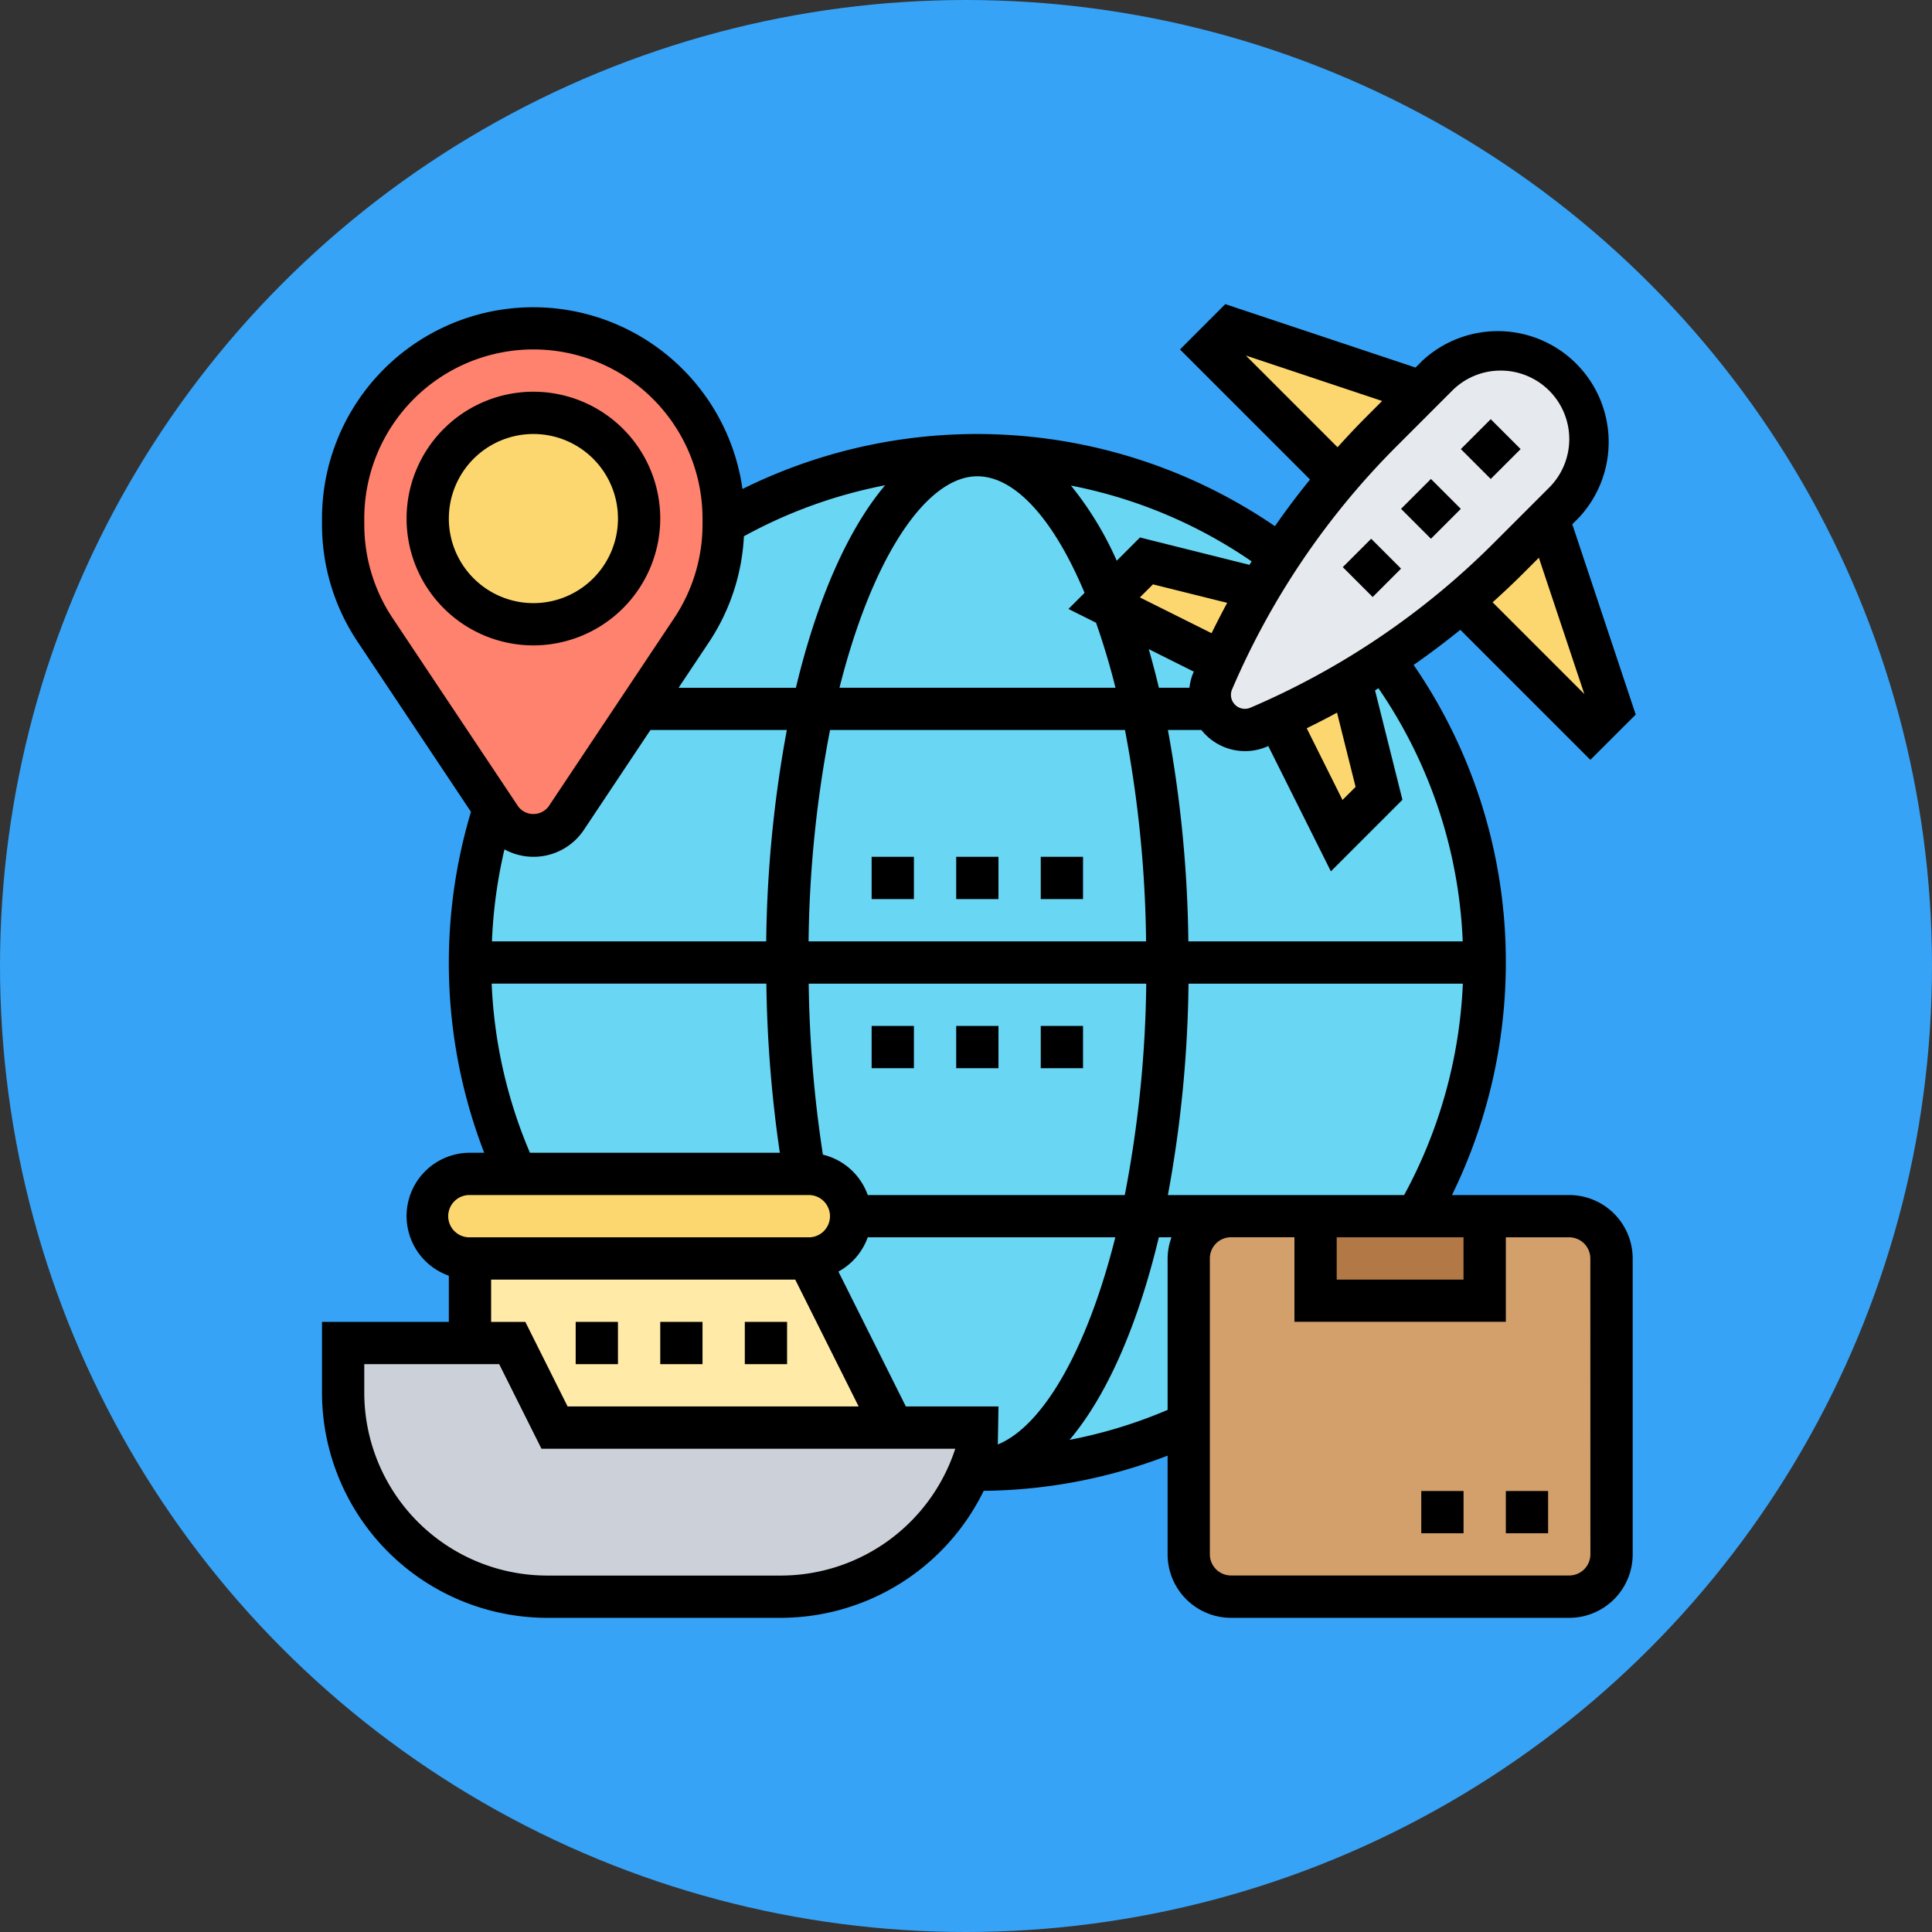 <svg xmlns="http://www.w3.org/2000/svg" width="108" height="108" viewBox="0 0 108 108">
  <rect x="0" y="0" width="108" height="108" fill="#333333" stroke="none"/>
  <g id="icon23" transform="translate(-746 -9539)">
    <circle id="Elipse_5010" data-name="Elipse 5010" cx="54" cy="54" r="54" transform="translate(746 9539)" fill="#36a3f7"/>
    <g id="logistics" transform="translate(763 9555.145)">
      <circle id="Elipse_5095" data-name="Elipse 5095" cx="28.362" cy="28.362" r="28.362" transform="translate(9.272 9.298)" fill="#69d6f4"/>
      <path id="Trazado_167905" data-name="Trazado 167905" d="M32.725,54.727h4.727v1.182a12.15,12.15,0,0,1-.4,1.158h-.012c.012.012.012.024,0,.024a11.387,11.387,0,0,1-10.553,7.09H13.4A11.4,11.4,0,0,1,2,52.777V50h9.454l2.363,4.727Z" transform="translate(0.182 8.931)" fill="#ccd1d9"/>
      <path id="Trazado_167906" data-name="Trazado 167906" d="M27.271,42a2.37,2.37,0,0,1,2.363,2.363,2.381,2.381,0,0,1-2.363,2.363H8.363A2.37,2.37,0,0,1,6,44.363,2.381,2.381,0,0,1,8.363,42H27.271Z" transform="translate(0.909 7.477)" fill="#fcd770"/>
      <path id="Trazado_167907" data-name="Trazado 167907" d="M26.908,46l4.727,9.454H12.727l-2.363-4.727H8V46Z" transform="translate(1.272 8.204)" fill="#ffeaa7"/>
      <path id="Trazado_167908" data-name="Trazado 167908" d="M63.271,44H44.363A2.37,2.37,0,0,0,42,46.363V62.908a2.37,2.37,0,0,0,2.363,2.363H63.271a2.37,2.37,0,0,0,2.363-2.363V46.363A2.37,2.37,0,0,0,63.271,44Z" transform="translate(7.451 7.841)" fill="#d3a06c"/>
      <path id="Trazado_167909" data-name="Trazado 167909" d="M57.454,44v4.727H48V44h9.454Z" transform="translate(8.541 7.841)" fill="#b27946"/>
      <path id="Trazado_167910" data-name="Trazado 167910" d="M23.271,12.884v.083a10.7,10.7,0,0,1-1.784,5.9l-2.943,4.408-4.077,6.11a2.2,2.2,0,0,1-3.663,0l-.378-.555L3.784,18.863A10.7,10.7,0,0,1,2,12.966v-.331a10.636,10.636,0,1,1,21.271,0Z" transform="translate(0.182 0.208)" fill="#ff826e"/>
      <circle id="Elipse_5096" data-name="Elipse 5096" cx="5.909" cy="5.909" r="5.909" transform="translate(6.909 6.935)" fill="#fcd770"/>
      <path id="Trazado_167911" data-name="Trazado 167911" d="M46.805,23.621c-.355.177-.709.343-1.075.5a2.12,2.12,0,0,1-.768.154c-.532,0-1.016-.213-1.8-1.182a1.923,1.923,0,0,1-.165-.78,2.12,2.12,0,0,1,.154-.768c.154-.366.319-.721.5-1.075A37.976,37.976,0,0,1,45.777,16.4c.366-.638.756-1.253,1.17-1.867A39.6,39.6,0,0,1,50.209,10.2c.756-.91,1.56-1.784,2.411-2.635l2.2-2.2.9-.9a5.014,5.014,0,0,1,7.09,7.09l-.9.9-2.2,2.2c-.851.851-1.725,1.654-2.635,2.411a39.6,39.6,0,0,1-4.337,3.262c-.615.414-1.229.8-1.867,1.17a37.975,37.975,0,0,1-4.065,2.127Z" transform="translate(7.633 0.39)" fill="#e6e9ed"/>
      <g id="Grupo_103362" data-name="Grupo 103362" transform="translate(44.724 2.208)">
        <path id="Trazado_167912" data-name="Trazado 167912" d="M59.743,11l3.545,10.636-1.182,1.182-7.2-7.2v-.012c.91-.756,1.784-1.56,2.635-2.411Z" transform="translate(-34.927 -0.364)" fill="#fcd770"/>
        <path id="Trazado_167913" data-name="Trazado 167913" d="M54.817,5.545l-2.2,2.2c-.851.851-1.654,1.725-2.411,2.635H50.2L43,3.182,44.182,2Z" transform="translate(-37.091 -2)" fill="#fcd770"/>
        <path id="Trazado_167914" data-name="Trazado 167914" d="M40.363,13l6.322,1.584a37.976,37.976,0,0,0-2.127,4.065l-6.05-3.025L38,15.363l.307-.307Z" transform="translate(-38 -0.001)" fill="#fcd770"/>
        <path id="Trazado_167915" data-name="Trazado 167915" d="M50.285,18.65l1.584,6.322-2.363,2.363L46.22,20.777a37.975,37.975,0,0,0,4.065-2.127Z" transform="translate(-36.506 1.026)" fill="#fcd770"/>
      </g>
      <path id="Trazado_167916" data-name="Trazado 167916" d="M19.181,12.09a7.09,7.09,0,1,0-7.09,7.09A7.1,7.1,0,0,0,19.181,12.09Zm-11.817,0a4.727,4.727,0,1,1,4.727,4.727A4.732,4.732,0,0,1,7.363,12.09Z" transform="translate(0.727 0.753)"/>
      <path id="Trazado_167917" data-name="Trazado 167917" d="M0,0H2.363V2.363H0Z" transform="translate(61.319 12.3) rotate(-45)"/>
      <path id="Trazado_167918" data-name="Trazado 167918" d="M0,0H2.363V2.363H0Z" transform="translate(64.662 8.959) rotate(-45)"/>
      <path id="Trazado_167919" data-name="Trazado 167919" d="M0,0H2.244V2.363H0Z" transform="translate(58.062 15.558) rotate(-45)"/>
      <path id="Trazado_167920" data-name="Trazado 167920" d="M70.722,50.659H64.167a29.573,29.573,0,0,0,3.01-13,29.264,29.264,0,0,0-5.154-16.634q1.338-.934,2.61-1.963l7.27,7.269L74.438,23.8,70.892,13.161l.378-.378a6.2,6.2,0,0,0-8.761-8.763l-.381.381L51.494.856,48.962,3.39l7.27,7.27q-1.032,1.269-1.963,2.609A29.492,29.492,0,0,0,24.506,11.19,11.811,11.811,0,0,0,1,12.843v.325a11.783,11.783,0,0,0,1.985,6.555l6.342,9.513a29.462,29.462,0,0,0,.74,19.059h-.8A3.537,3.537,0,0,0,8.09,55.168v2.581H1v3.958A12.6,12.6,0,0,0,13.587,74.293H26.667a12.65,12.65,0,0,0,11.322-7.1A29.309,29.309,0,0,0,48.27,65.226v5.522a3.55,3.55,0,0,0,3.545,3.545H70.723a3.55,3.55,0,0,0,3.545-3.545V54.2A3.551,3.551,0,0,0,70.722,50.659Zm-13,2.363h7.09v2.363h-7.09Zm-5.909-2.363H48.286a68.816,68.816,0,0,0,1.153-11.817H64.774a27.137,27.137,0,0,1-3.282,11.817ZM38.779,64.6l.037-2.125H33.637l-3.769-7.538a3.54,3.54,0,0,0,1.639-1.916H45.347C43.749,59.387,41.262,63.594,38.779,64.6ZM31.508,50.659A3.544,3.544,0,0,0,29,48.4a68.5,68.5,0,0,1-.793-9.558H47.076a65.907,65.907,0,0,1-1.2,11.817ZM10.5,36.478a27.189,27.189,0,0,1,.7-5.143,3.383,3.383,0,0,0,4.442-1.093l3.72-5.581h7.623a68.815,68.815,0,0,0-1.153,11.817ZM29.4,24.661H45.886a66.819,66.819,0,0,1,1.181,11.817H28.2A65.914,65.914,0,0,1,29.4,24.661ZM37.634,10.48c2.1,0,4.26,2.378,5.994,6.516l-.9.9,1.541.77c.4,1.14.767,2.349,1.087,3.633H29.928C31.775,14.958,34.8,10.48,37.634,10.48Zm13.094,8.771-4.008-2,.731-.73L51.6,17.554C51.3,18.112,51.01,18.679,50.727,19.251ZM49.735,21.4l-.03.064a3.08,3.08,0,0,0-.214.837H47.782c-.175-.741-.365-1.458-.566-2.159ZM64.767,36.478H49.43a69.577,69.577,0,0,0-1.144-11.817h1.872a3.114,3.114,0,0,0,3.674.928l.065-.03,3.5,7.005,4-4L59.866,22.45c.064-.039.125-.082.189-.122A26.894,26.894,0,0,1,64.767,36.478ZM57.74,23.691l1.038,4.153-.731.73-2-4.008C56.615,24.284,57.182,24,57.74,23.691Zm13.824-1.041-5.126-5.126c.594-.535,1.178-1.084,1.745-1.652l.84-.84ZM66.89,4.571a3.831,3.831,0,0,1,2.71,6.541L66.512,14.2A43.291,43.291,0,0,1,52.9,23.415a.78.78,0,0,1-1.026-1.023A43.307,43.307,0,0,1,61.092,8.781l3.087-3.088h0A3.813,3.813,0,0,1,66.89,4.571ZM52.645,3.73l7.617,2.54-.84.841c-.568.568-1.117,1.152-1.652,1.745Zm.2,11.7L46.726,13.9l-1.3,1.3A18.623,18.623,0,0,0,42.868,11a26.84,26.84,0,0,1,10.1,4.238c-.041.065-.084.126-.123.19Zm-28.256-1.6a27.08,27.08,0,0,1,7.889-2.848c-2.085,2.47-3.813,6.411-4.987,11.32H20.933l1.716-2.574A11.759,11.759,0,0,0,24.586,13.825ZM3.363,13.168v-.325a9.454,9.454,0,0,1,18.908,0v.325a9.426,9.426,0,0,1-1.588,5.245L13.671,28.93a1.064,1.064,0,0,1-1.708,0L4.951,18.413a9.432,9.432,0,0,1-1.587-5.245Zm7.121,25.673H25.84a71.371,71.371,0,0,0,.753,9.454H12.624a26.917,26.917,0,0,1-2.139-9.454ZM9.272,50.659H28.18a1.182,1.182,0,1,1,0,2.363H9.272a1.182,1.182,0,1,1,0-2.363Zm1.182,4.727h17l3.545,7.09H14.729l-2.363-4.727H10.454ZM26.667,71.93H13.587A10.235,10.235,0,0,1,3.363,61.707V60.113h7.542l2.363,4.727H36.4A10.27,10.27,0,0,1,26.667,71.93Zm16.124-7.587c2.085-2.47,3.815-6.412,4.988-11.321h.708a3.505,3.505,0,0,0-.217,1.182v8.465A26.75,26.75,0,0,1,42.791,64.343Zm29.113,6.4a1.183,1.183,0,0,1-1.182,1.182H51.814a1.183,1.183,0,0,1-1.182-1.182V54.2a1.183,1.183,0,0,1,1.182-1.182H55.36v4.727H67.177V53.022h3.545A1.183,1.183,0,0,1,71.9,54.2Z"/>
      <path id="Trazado_167921" data-name="Trazado 167921" d="M57,57h2.363v2.363H57Z" transform="translate(10.177 10.203)"/>
      <path id="Trazado_167922" data-name="Trazado 167922" d="M53,57h2.363v2.363H53Z" transform="translate(9.45 10.203)"/>
      <path id="Trazado_167923" data-name="Trazado 167923" d="M13,49h2.363v2.363H13Z" transform="translate(2.181 8.749)"/>
      <path id="Trazado_167924" data-name="Trazado 167924" d="M17,49h2.363v2.363H17Z" transform="translate(2.908 8.749)"/>
      <path id="Trazado_167925" data-name="Trazado 167925" d="M21,49h2.363v2.363H21Z" transform="translate(3.635 8.749)"/>
      <path id="Trazado_167926" data-name="Trazado 167926" d="M27,35h2.363v2.363H27Z" transform="translate(4.725 6.205)"/>
      <path id="Trazado_167927" data-name="Trazado 167927" d="M31,35h2.363v2.363H31Z" transform="translate(5.452 6.205)"/>
      <path id="Trazado_167928" data-name="Trazado 167928" d="M35,35h2.363v2.363H35Z" transform="translate(6.179 6.205)"/>
      <path id="Trazado_167929" data-name="Trazado 167929" d="M31,27h2.363v2.363H31Z" transform="translate(5.452 4.751)"/>
      <path id="Trazado_167930" data-name="Trazado 167930" d="M27,27h2.363v2.363H27Z" transform="translate(4.725 4.751)"/>
      <path id="Trazado_167931" data-name="Trazado 167931" d="M35,27h2.363v2.363H35Z" transform="translate(6.179 4.751)"/>
    </g>
  </g>
</svg>
